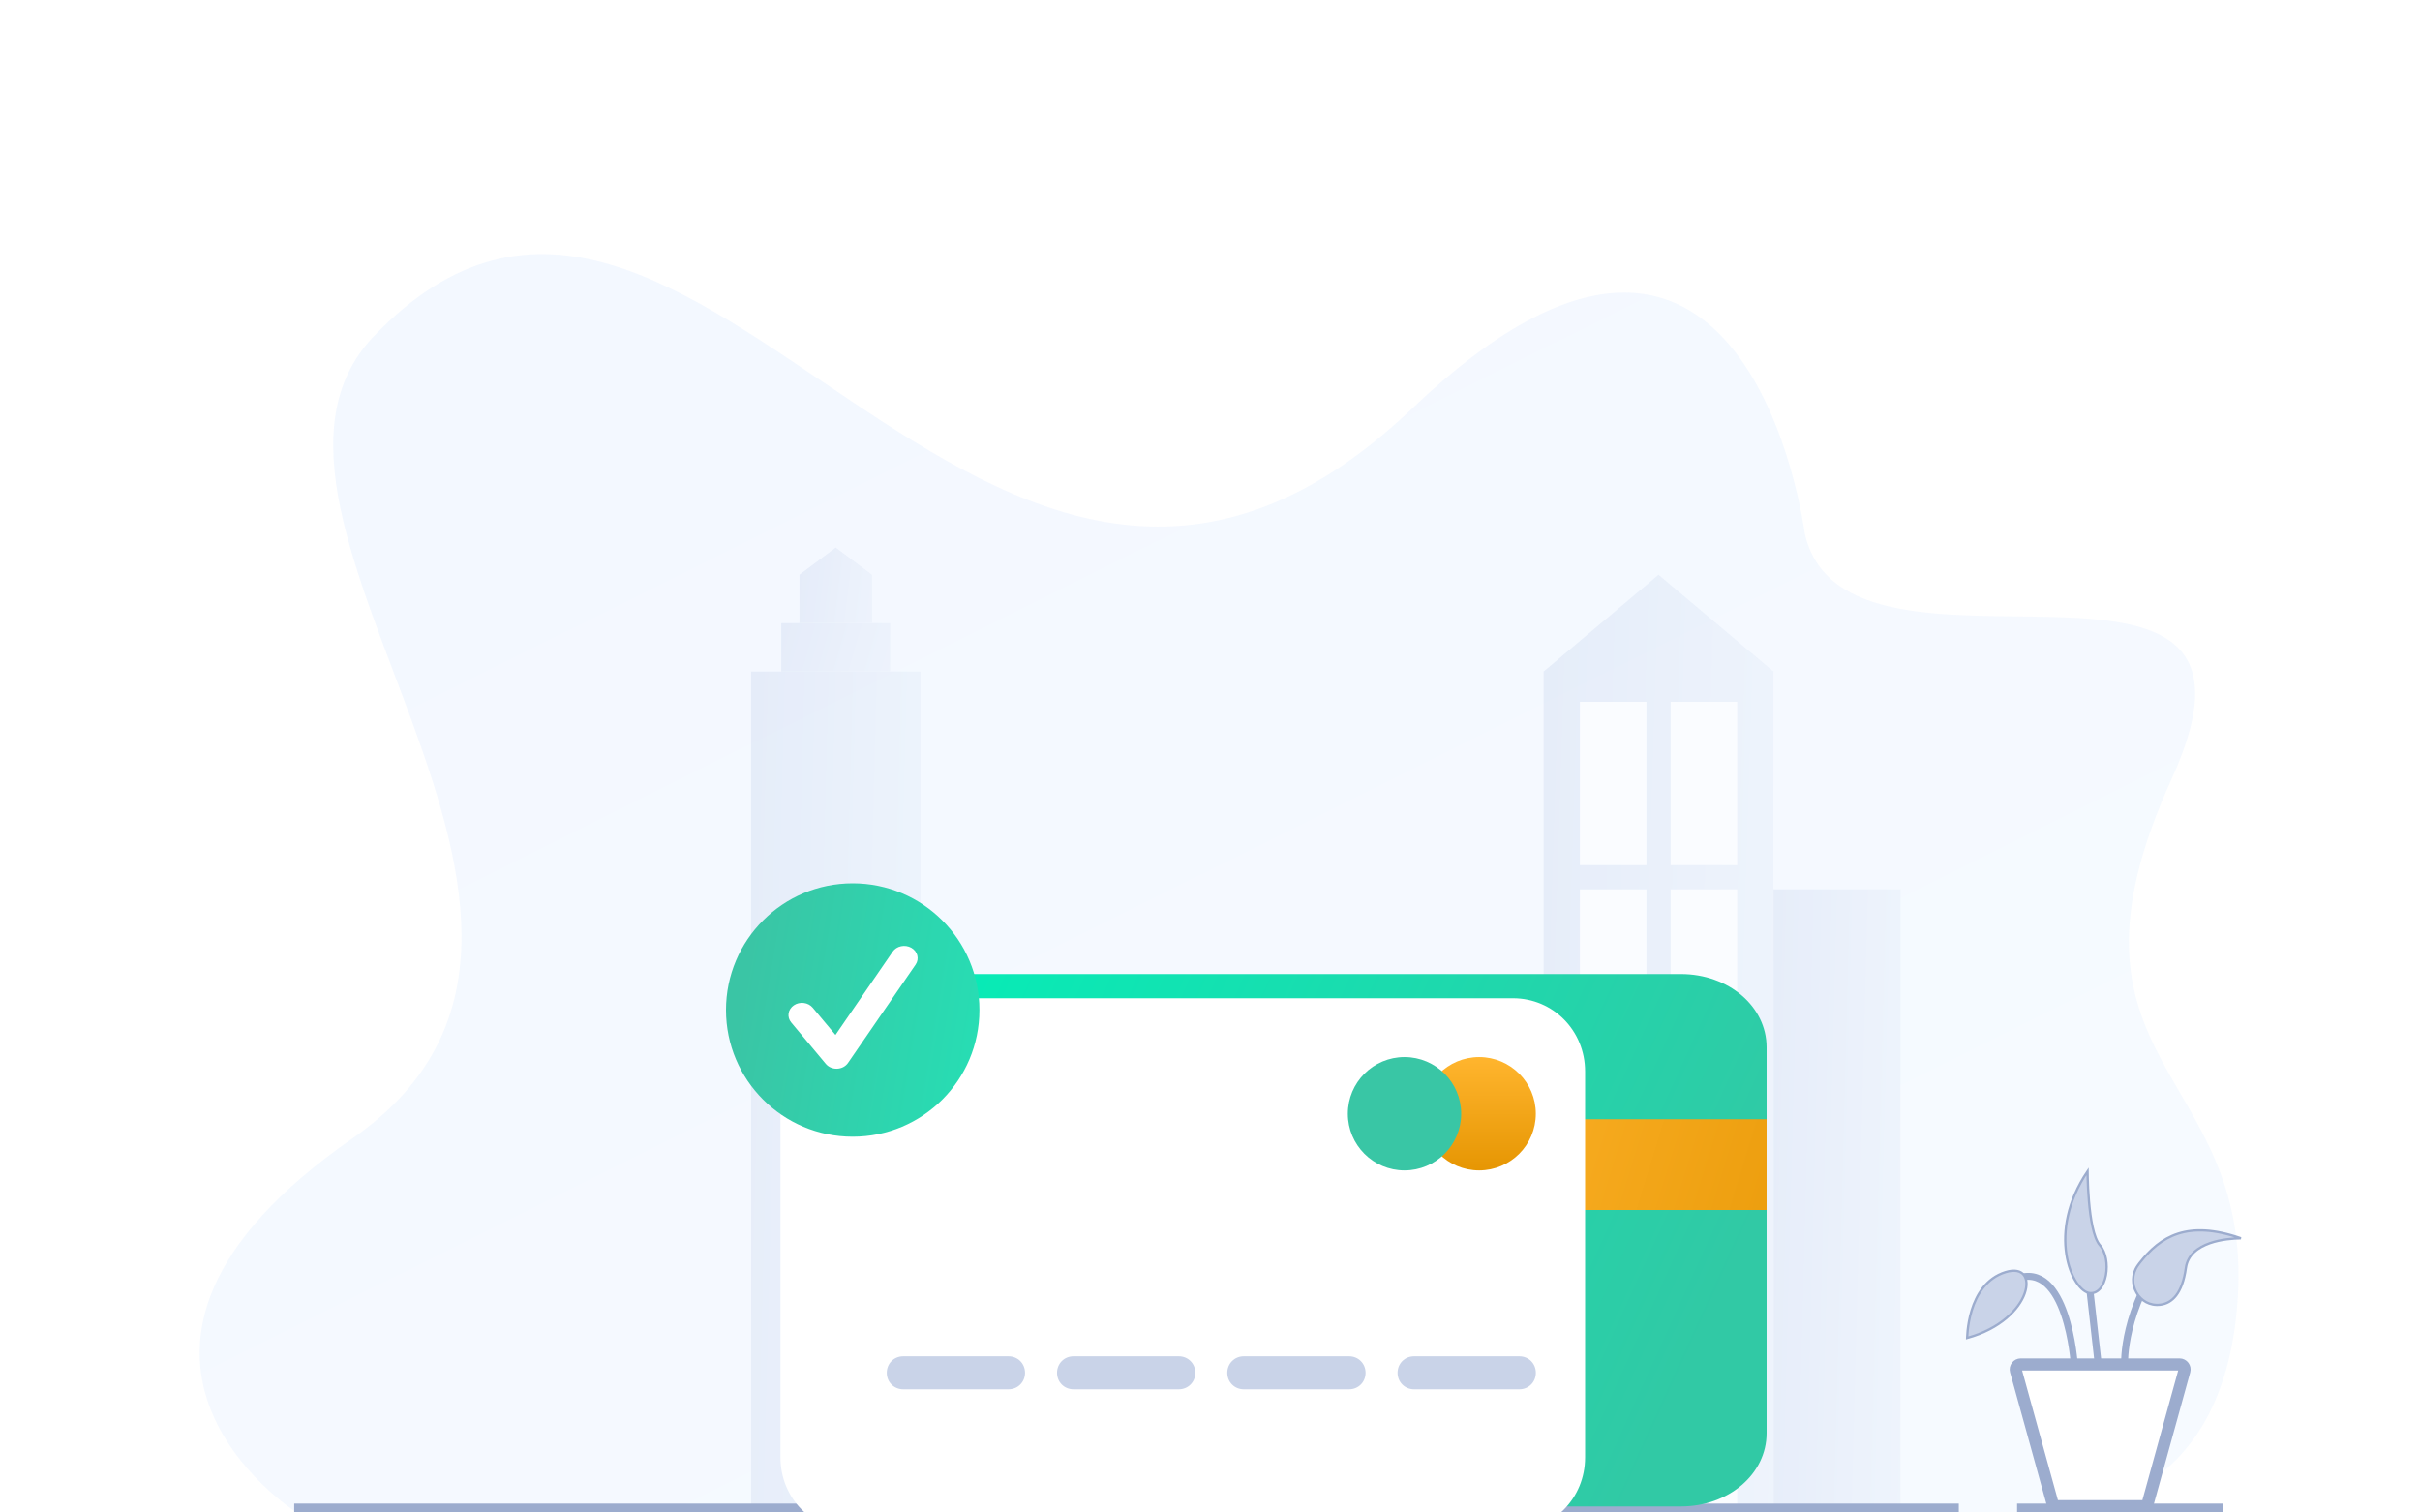 <svg width="400" height="250" viewBox="0 0 400 250" fill="none" xmlns="http://www.w3.org/2000/svg">
<g clip-path="url(#clip0_1_1591)">
<g clip-path="url(#clip1_1_1591)">
<path opacity="0.15" d="M298.306 88.165C298.306 88.165 288.906 14.61 233.445 67.493C162.348 135.281 114.557 0.55 61.815 55.546C33.001 85.59 109.142 152.783 58.291 188.144C7.44 223.505 48.994 249.977 48.994 249.977H337.739C337.739 249.977 367.631 252.136 369.894 214.312C372.153 176.489 337.406 176.03 358.971 128.697C380.536 81.365 305.083 118.292 298.306 88.165Z" fill="url(#paint0_linear_1_1591)"/>
<g opacity="0.45">
<rect x="293.14" y="147" width="21" height="103" fill="url(#paint1_linear_1_1591)"/>
<rect x="234.14" y="192" width="21" height="58" fill="url(#paint2_linear_1_1591)"/>
<path d="M255.14 111L274.14 95L293.14 111V250H255.14V111Z" fill="url(#paint3_linear_1_1591)"/>
<rect x="261.14" y="116" width="11" height="27" fill="white"/>
<rect x="261.14" y="147" width="11" height="27" fill="white"/>
<rect x="261.14" y="178" width="11" height="27" fill="white"/>
<rect x="276.14" y="116" width="11" height="27" fill="white"/>
<rect x="276.14" y="147" width="11" height="27" fill="white"/>
<rect x="276.14" y="178" width="11" height="27" fill="white"/>
<rect x="261.14" y="210" width="26" height="40" fill="white"/>
<rect x="124.14" y="111" width="28" height="139" fill="url(#paint4_linear_1_1591)"/>
<rect x="129.14" y="103" width="18" height="8" fill="url(#paint5_linear_1_1591)"/>
<path d="M132.14 95L138.14 90.5L144.14 95V103H132.14V95Z" fill="url(#paint6_linear_1_1591)"/>
<path d="M152.14 160L180.14 176V250H152.14V160Z" fill="url(#paint7_linear_1_1591)"/>
</g>
<path d="M48.628 249.528H323.769" stroke="#9CACCE" stroke-width="2" stroke-miterlimit="10"/>
<path d="M333.404 249.528H367.408" stroke="#9CACCE" stroke-width="2" stroke-miterlimit="10"/>
</g>
<path d="M277.839 249H148.161C140.271 249 134 243.64 134 236.898V173.102C134 166.36 140.271 161 148.161 161H277.839C285.729 161 292 166.36 292 173.102V236.898C292 243.64 285.729 249 277.839 249Z" fill="url(#paint8_linear_1_1591)"/>
<rect x="256" y="185" width="36" height="15" fill="url(#paint9_linear_1_1591)"/>
<g filter="url(#filter0_d_1_1591)">
<path d="M254.079 249H144.921C138.279 249 133 243.64 133 236.898V173.102C133 166.36 138.279 161 144.921 161H254.079C260.721 161 266 166.36 266 173.102V236.898C266 243.64 260.721 249 254.079 249Z" fill="white"/>
</g>
<path d="M166.698 229.641H149.3C147.765 229.641 146.571 228.447 146.571 226.912C146.571 225.377 147.765 224.183 149.3 224.183H166.698C168.233 224.183 169.427 225.377 169.427 226.912C169.427 228.447 168.233 229.641 166.698 229.641Z" fill="#C9D3E8"/>
<path d="M194.842 229.641H177.444C175.909 229.641 174.715 228.447 174.715 226.912C174.715 225.377 175.909 224.183 177.444 224.183H194.842C196.377 224.183 197.571 225.377 197.571 226.912C197.571 228.447 196.377 229.641 194.842 229.641Z" fill="#C9D3E8"/>
<path d="M222.985 229.641H205.587C204.052 229.641 202.858 228.447 202.858 226.912C202.858 225.377 204.052 224.183 205.587 224.183H222.985C224.52 224.183 225.714 225.377 225.714 226.912C225.714 228.447 224.52 229.641 222.985 229.641Z" fill="#C9D3E8"/>
<path d="M251.13 229.641H233.732C232.197 229.641 231.003 228.447 231.003 226.912C231.003 225.377 232.197 224.183 233.732 224.183H251.13C252.665 224.183 253.859 225.377 253.859 226.912C253.859 228.447 252.665 229.641 251.13 229.641Z" fill="#C9D3E8"/>
<path d="M244.485 193.458C249.658 193.458 253.852 189.264 253.852 184.09C253.852 178.917 249.658 174.723 244.485 174.723C239.311 174.723 235.117 178.917 235.117 184.09C235.117 189.264 239.311 193.458 244.485 193.458Z" fill="url(#paint10_linear_1_1591)"/>
<path d="M232.151 193.458C237.324 193.458 241.518 189.264 241.518 184.09C241.518 178.917 237.324 174.723 232.151 174.723C226.977 174.723 222.783 178.917 222.783 184.09C222.783 189.264 226.977 193.458 232.151 193.458Z" fill="#39C6A5"/>
<path d="M354.244 248.954H340.023C339.647 248.954 339.321 248.705 339.222 248.345L333.209 226.582C333.063 226.053 333.462 225.528 334.01 225.528H360.253C360.805 225.528 361.203 226.053 361.054 226.582L355.041 248.345C354.945 248.705 354.62 248.954 354.244 248.954Z" fill="white" stroke="#9CACCE" stroke-width="2" stroke-miterlimit="10"/>
<path d="M351.163 225.528C351.163 225.528 350.818 216.189 358.252 206.85" stroke="#9CACCE" stroke-width="1.15" stroke-miterlimit="10"/>
<path d="M333.179 211.391C341.717 208.061 342.859 225.528 342.859 225.528" stroke="#9CACCE" stroke-width="1.15" stroke-miterlimit="10"/>
<path d="M346.821 225.528L345.399 212.924" stroke="#9CACCE" stroke-width="1.15" stroke-miterlimit="10"/>
<path d="M353.354 209.168L353.356 209.166C353.427 209.062 353.504 208.96 353.586 208.851C353.607 208.823 353.628 208.796 353.649 208.767C355.373 206.557 357.356 204.761 360.013 203.906C362.645 203.059 365.967 203.126 370.398 204.675C369.17 204.697 367.116 204.842 365.268 205.485C363.354 206.151 361.607 207.373 361.297 209.594L361.297 209.594C361.003 211.725 360.425 213.181 359.687 214.133C358.953 215.079 358.053 215.536 357.083 215.658C353.591 216.095 351.308 212.063 353.354 209.168Z" fill="#C9D3E8" stroke="#9CACCE" stroke-width="0.383"/>
<path d="M345.05 193.608C345.053 193.884 345.059 194.243 345.07 194.664C345.097 195.677 345.155 197.052 345.278 198.502C345.401 199.95 345.589 201.477 345.877 202.792C346.164 204.095 346.556 205.228 347.111 205.854C347.598 206.406 347.925 207.193 348.088 208.071C348.251 208.947 348.248 209.901 348.086 210.773C347.924 211.648 347.606 212.427 347.153 212.966C346.704 213.5 346.127 213.796 345.42 213.733C344.73 213.671 343.906 213.049 343.171 211.91C342.443 210.782 341.828 209.186 341.54 207.268C340.981 203.555 341.646 198.647 345.05 193.608Z" fill="#C9D3E8" stroke="#9CACCE" stroke-width="0.383"/>
<path d="M331.495 210.271L331.495 210.271C333.01 209.801 333.999 210.089 334.508 210.734C335.029 211.393 335.117 212.504 334.645 213.821C333.721 216.402 330.681 219.62 325.149 221.15C325.15 221.107 325.152 221.059 325.154 221.006C325.163 220.753 325.184 220.387 325.23 219.941C325.321 219.05 325.51 217.841 325.904 216.57C326.691 214.024 328.282 211.269 331.495 210.271Z" fill="#C9D3E8" stroke="#9CACCE" stroke-width="0.383"/>
<path d="M140.944 187.888C152.511 187.888 161.888 178.511 161.888 166.944C161.888 155.377 152.511 146 140.944 146C129.377 146 120 155.377 120 166.944C120 178.511 129.377 187.888 140.944 187.888Z" fill="url(#paint11_linear_1_1591)"/>
<path d="M138.27 176.647C137.574 176.647 136.915 176.353 136.493 175.845L130.776 169C130.599 168.788 130.47 168.547 130.396 168.291C130.322 168.034 130.305 167.767 130.345 167.504C130.385 167.241 130.482 166.988 130.63 166.76C130.778 166.531 130.975 166.331 131.208 166.171C131.441 166.01 131.707 165.893 131.991 165.826C132.274 165.758 132.57 165.742 132.86 165.779C133.15 165.815 133.43 165.903 133.683 166.037C133.935 166.172 134.156 166.35 134.333 166.562L138.094 171.063L147.552 157.3C147.866 156.845 148.365 156.522 148.942 156.401C149.518 156.28 150.123 156.371 150.626 156.654C151.67 157.243 151.992 158.49 151.339 159.438L140.165 175.693C139.974 175.972 139.711 176.204 139.399 176.37C139.087 176.535 138.734 176.63 138.373 176.644C138.338 176.647 138.306 176.647 138.27 176.647Z" fill="white"/>
</g>
<defs>
<filter id="filter0_d_1_1591" x="105" y="141" width="181" height="136" filterUnits="userSpaceOnUse" color-interpolation-filters="sRGB">
<feFlood flood-opacity="0" result="BackgroundImageFix"/>
<feColorMatrix in="SourceAlpha" type="matrix" values="0 0 0 0 0 0 0 0 0 0 0 0 0 0 0 0 0 0 127 0" result="hardAlpha"/>
<feOffset dx="-4" dy="4"/>
<feGaussianBlur stdDeviation="12"/>
<feComposite in2="hardAlpha" operator="out"/>
<feColorMatrix type="matrix" values="0 0 0 0 0.675 0 0 0 0 0.722 0 0 0 0 0.792 0 0 0 0.5 0"/>
<feBlend mode="normal" in2="BackgroundImageFix" result="effect1_dropShadow_1_1591"/>
<feBlend mode="normal" in="SourceGraphic" in2="effect1_dropShadow_1_1591" result="shape"/>
</filter>
<linearGradient id="paint0_linear_1_1591" x1="33" y1="42" x2="177.12" y2="330.928" gradientUnits="userSpaceOnUse">
<stop stop-color="#AACBFA"/>
<stop offset="1" stop-color="#C4DFFB"/>
</linearGradient>
<linearGradient id="paint1_linear_1_1591" x1="277.337" y1="115.61" x2="333.038" y2="117.064" gradientUnits="userSpaceOnUse">
<stop stop-color="#C5D2EC"/>
<stop offset="0.996" stop-color="#F1F7FE"/>
</linearGradient>
<linearGradient id="paint2_linear_1_1591" x1="218.337" y1="174.324" x2="273.956" y2="176.904" gradientUnits="userSpaceOnUse">
<stop stop-color="#C5D2EC"/>
<stop offset="0.996" stop-color="#F1F7FE"/>
</linearGradient>
<linearGradient id="paint3_linear_1_1591" x1="226.545" y1="47.762" x2="327.305" y2="50.926" gradientUnits="userSpaceOnUse">
<stop stop-color="#C5D2EC"/>
<stop offset="0.996" stop-color="#F1F7FE"/>
</linearGradient>
<linearGradient id="paint4_linear_1_1591" x1="103.07" y1="68.638" x2="177.338" y2="70.555" gradientUnits="userSpaceOnUse">
<stop stop-color="#C5D2EC"/>
<stop offset="0.996" stop-color="#F1F7FE"/>
</linearGradient>
<linearGradient id="paint5_linear_1_1591" x1="115.595" y1="100.562" x2="159.706" y2="113.276" gradientUnits="userSpaceOnUse">
<stop stop-color="#C5D2EC"/>
<stop offset="0.996" stop-color="#F1F7FE"/>
</linearGradient>
<linearGradient id="paint6_linear_1_1591" x1="123.11" y1="86.691" x2="154.486" y2="90.549" gradientUnits="userSpaceOnUse">
<stop stop-color="#C5D2EC"/>
<stop offset="0.996" stop-color="#F1F7FE"/>
</linearGradient>
<linearGradient id="paint7_linear_1_1591" x1="131.07" y1="132.571" x2="205.27" y2="135.529" gradientUnits="userSpaceOnUse">
<stop stop-color="#C5D2EC"/>
<stop offset="0.996" stop-color="#F1F7FE"/>
</linearGradient>
<linearGradient id="paint8_linear_1_1591" x1="133.319" y1="161" x2="278.953" y2="227.115" gradientUnits="userSpaceOnUse">
<stop stop-color="#00F1B9"/>
<stop offset="1" stop-color="#31C9A5"/>
</linearGradient>
<linearGradient id="paint9_linear_1_1591" x1="228.91" y1="180.429" x2="316.21" y2="207.269" gradientUnits="userSpaceOnUse">
<stop stop-color="#FFB52E"/>
<stop offset="0.996" stop-color="#E69603"/>
</linearGradient>
<linearGradient id="paint10_linear_1_1591" x1="244.485" y1="174.723" x2="244.485" y2="193.458" gradientUnits="userSpaceOnUse">
<stop stop-color="#FFB52E"/>
<stop offset="1" stop-color="#E69603"/>
</linearGradient>
<linearGradient id="paint11_linear_1_1591" x1="125.501" y1="146.724" x2="186.175" y2="156.748" gradientUnits="userSpaceOnUse">
<stop stop-color="#3AC5A5"/>
<stop offset="1" stop-color="#1DEABB"/>
</linearGradient>
<clipPath id="clip0_1_1591">
<rect width="400" height="250" fill="white"/>
</clipPath>
<clipPath id="clip1_1_1591">
<rect width="337.31" height="208.104" fill="white" transform="translate(33 42)"/>
</clipPath>
</defs>
</svg>

